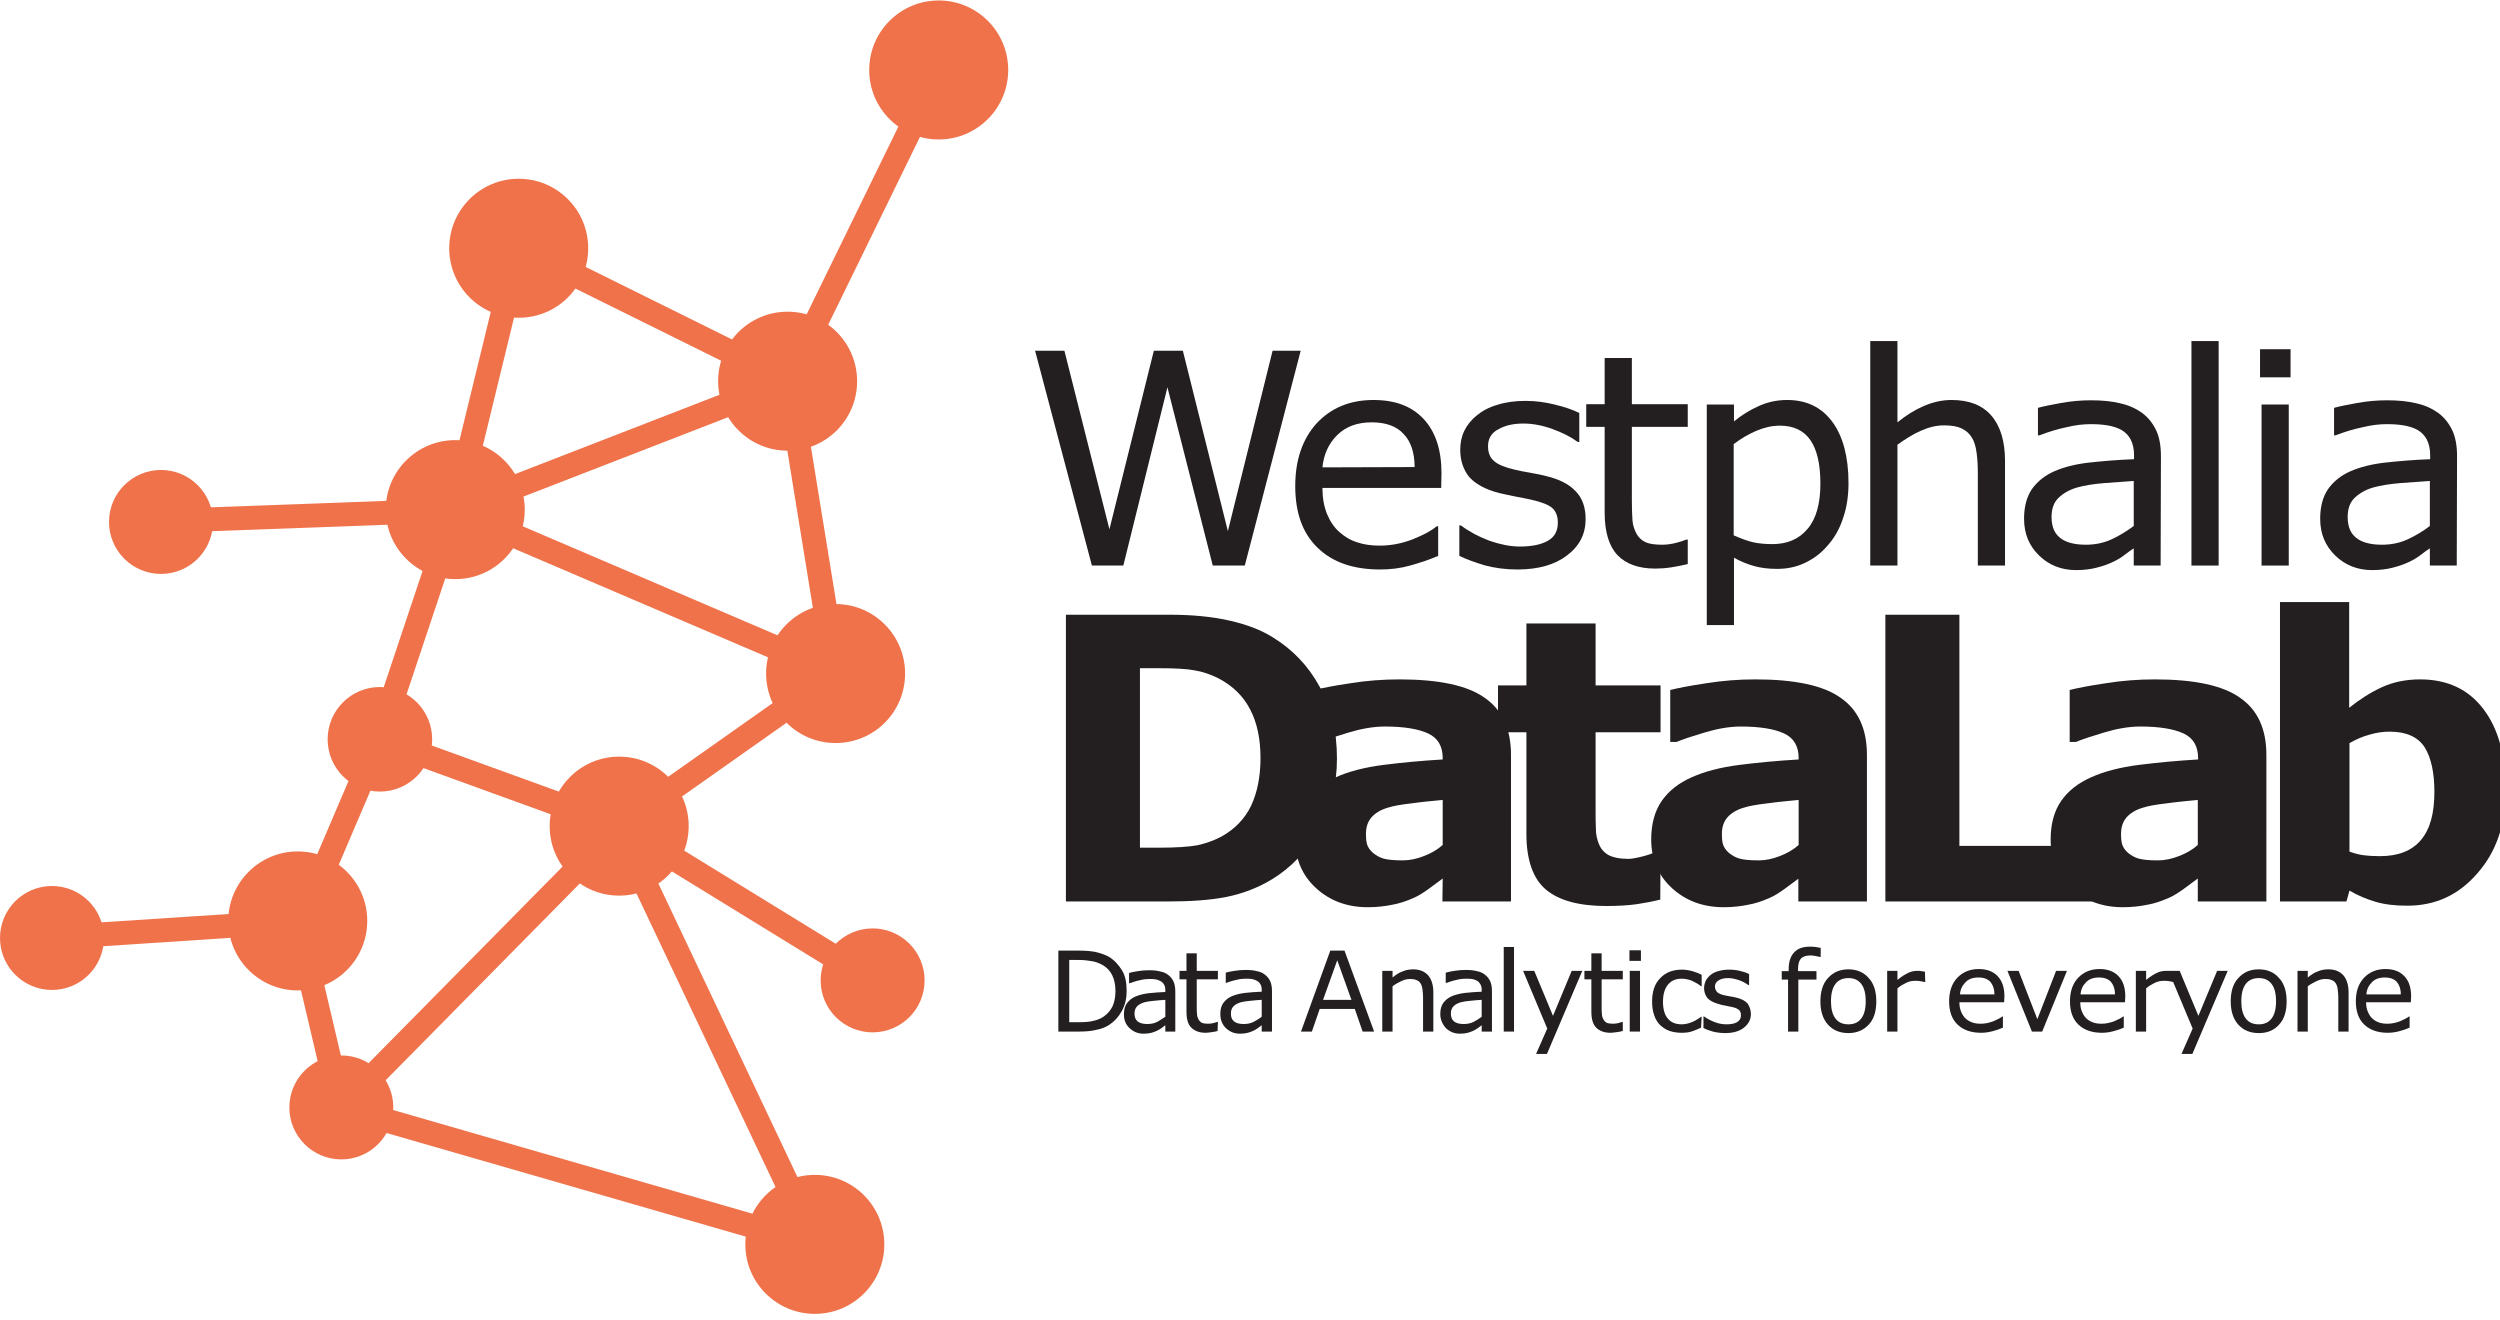 <?xml version="1.0" encoding="utf-8"?>
<!-- Generator: Adobe Illustrator 22.1.0, SVG Export Plug-In . SVG Version: 6.00 Build 0)  -->
<svg version="1.1"
	 id="svg1036" xmlns:cc="http://creativecommons.org/ns#" xmlns:dc="http://purl.org/dc/elements/1.1/" xmlns:rdf="http://www.w3.org/1999/02/22-rdf-syntax-ns#" xmlns:svg="http://www.w3.org/2000/svg"
	 xmlns="http://www.w3.org/2000/svg" xmlns:xlink="http://www.w3.org/1999/xlink" x="0px" y="0px" width="1102.9px"
	 height="582.4px" viewBox="0 0 1102.9 582.4" style="enable-background:new 0 0 1102.9 582.4;" xml:space="preserve">
<g id="g1044" transform="matrix(1.333,0,0,-1.333,0,582.392)">
	<g id="g1046" transform="translate(287.668,413.745)">
		<path id="path1048" style="fill:#EF724A;" d="M0,0c0,12.7,10.3,23,23,23c12.7,0,23-10.3,23-23c0-12.7-10.3-23-23-23
			C10.3-23,0-12.7,0,0"/>
	</g>
	<g id="g1050" transform="translate(237.664,310.745)">
		<path id="path1052" style="fill:#EF724A;" d="M0,0c0,12.7,10.3,23,23,23c12.7,0,23-10.3,23-23S35.8-23,23-23C10.3-23,0-12.7,0,0"
			/>
	</g>
	<g id="g1054" transform="translate(148.668,354.745)">
		<path id="path1056" style="fill:#EF724A;" d="M0,0c0,12.7,10.3,23,23,23c12.7,0,23-10.3,23-23S35.8-23,23-23C10.3-23,0-12.7,0,0"
			/>
	</g>
	<g id="g1058" transform="translate(127.668,268.245)">
		<path id="path1060" style="fill:#EF724A;" d="M0,0c0,12.7,10.3,23,23,23c12.7,0,23-10.3,23-23S35.8-23,23-23C10.3-23,0-12.7,0,0"
			/>
	</g>
	<g id="g1062" transform="translate(253.543,213.995)">
		<path id="path1064" style="fill:#EF724A;" d="M0,0c0,12.7,10.3,23,23,23c12.7,0,23-10.3,23-23S35.8-23,23-23C10.3-23,0-12.7,0,0"
			/>
	</g>
	<g id="g1066" transform="translate(181.918,163.495)">
		<path id="path1068" style="fill:#EF724A;" d="M0,0c0,12.7,10.3,23,23,23c12.7,0,23-10.3,23-23c0-12.7-10.3-23-23-23
			C10.3-23,0-12.7,0,0"/>
	</g>
	<g id="g1070" transform="translate(271.596,112.439)">
		<path id="path1072" style="fill:#EF724A;" d="M0,0c0,9.5,7.7,17.2,17.2,17.2c9.5,0,17.2-7.7,17.2-17.2c0-9.5-7.7-17.2-17.2-17.2
			C7.7-17.2,0-9.5,0,0"/>
	</g>
	<g id="g1074" transform="translate(95.763,70.398)">
		<path id="path1076" style="fill:#EF724A;" d="M0,0c0,9.5,7.7,17.2,17.2,17.2c9.5,0,17.2-7.7,17.2-17.2c0-9.5-7.7-17.2-17.2-17.2
			C7.7-17.2,0-9.5,0,0"/>
	</g>
	<g id="g1078">
		<g>
			<defs>
				<rect id="SVGID_1_" x="-137.8" y="-72.7" width="1102.8" height="582.3"/>
			</defs>
			<clipPath id="SVGID_2_">
				<use xlink:href="#SVGID_1_"  style="overflow:visible;"/>
			</clipPath>
			<g id="g1080" style="clip-path:url(#SVGID_2_);">
				<g id="g1086" transform="translate(-3.1e-5,126.475)">
					<path id="path1088" style="fill:#EF724A;" d="M0,0c0,9.5,7.7,17.2,17.2,17.2c9.5,0,17.2-7.7,17.2-17.2
						c0-9.5-7.7-17.2-17.2-17.2C7.7-17.2,0-9.5,0,0"/>
				</g>
			</g>
		</g>
	</g>
	<g id="g1090" transform="translate(108.429,192.231)">
		<path id="path1092" style="fill:#EF724A;" d="M0,0c0,9.5,7.7,17.3,17.3,17.3c9.5,0,17.3-7.7,17.3-17.3c0-9.5-7.7-17.3-17.3-17.3
			C7.7-17.3,0-9.5,0,0"/>
	</g>
	<g id="g1094" transform="translate(36.083,264.163)">
		<path id="path1096" style="fill:#EF724A;" d="M0,0c0,9.5,7.7,17.2,17.2,17.2c9.5,0,17.2-7.7,17.2-17.2s-7.7-17.2-17.2-17.2
			C7.7-17.2,0-9.5,0,0"/>
	</g>
	<g id="g1098" transform="translate(75.543,132.12)">
		<path id="path1100" style="fill:#EF724A;" d="M0,0c0,12.7,10.3,23,23,23s23-10.3,23-23c0-12.7-10.3-23-23-23S0-12.7,0,0"/>
	</g>
	<g id="g1102" transform="translate(246.668,25.075)">
		<path id="path1104" style="fill:#EF724A;" d="M0,0c0,12.7,10.3,23,23,23c12.7,0,23-10.3,23-23c0-12.7-10.3-23-23-23
			C10.3-23,0-12.7,0,0"/>
	</g>
	<g id="g1106" transform="translate(127.413,62.076)">
		<path id="path1108" style="fill:#EF724A;" d="M0,0l2.2,7.6l119.6-34.5l-2.2-7.6L0,0"/>
	</g>
	<g id="g1110" transform="translate(205.896,151.223)">
		<path id="path1112" style="fill:#EF724A;" d="M0,0l7.2,3.4l53.3-112.5l-7.2-3.4L0,0"/>
	</g>
	<g id="g1114" transform="translate(219.073,150.53)">
		<path id="path1116" style="fill:#EF724A;" d="M0,0l4.2,6.8l55-33.8L55-33.8L0,0"/>
	</g>
	<g id="g1118" transform="translate(136.943,183.856)">
		<path id="path1120" style="fill:#EF724A;" d="M0,0l2.7,7.5l49.6-18L49.6-18L0,0"/>
	</g>
	<g id="g1122" transform="translate(223.63,171.841)">
		<path id="path1124" style="fill:#EF724A;" d="M0,0l-4.6,6.5l43.1,30.4l4.6-6.5L0,0"/>
	</g>
	<g id="g1126" transform="translate(169.283,255.686)">
		<path id="path1128" style="fill:#EF724A;" d="M0,0l3.1,7.3l85.3-36.5l-3.1-7.3L0,0"/>
	</g>
	<g id="g1130" transform="translate(260.283,289.538)">
		<path id="path1132" style="fill:#EF724A;" d="M0,0l7.8,1.3l9.1-56L9.1-56L0,0"/>
	</g>
	<g id="g1134" transform="translate(239.09,306.63)">
		<path id="path1136" style="fill:#EF724A;" d="M0,0l2.9-7.4l-69.1-26.8l-2.9,7.4L0,0"/>
	</g>
	<g id="g1138" transform="translate(162.918,335.727)">
		<path id="path1140" style="fill:#EF724A;" d="M0,0l7.7-1.9L-3.8-49.1l-7.7,1.9L0,0"/>
	</g>
	<g id="g1142" transform="translate(140.749,250.644)">
		<path id="path1144" style="fill:#EF724A;" d="M0,0l7.5-2.5L-7.9-48.6l-7.5,2.5L0,0"/>
	</g>
	<g id="g1146" transform="translate(128.89,271.177)">
		<path id="path1148" style="fill:#EF724A;" d="M0,0l0.3-7.9l-59.9-2.2l-0.3,7.9L0,0"/>
	</g>
	<g id="g1150" transform="translate(243.961,323.724)">
		<path id="path1152" style="fill:#EF724A;" d="M0,0l-3.5-7.1l-53.7,26.6l3.5,7.1L0,0"/>
	</g>
	<g id="g1154" transform="translate(126.962,78.709)">
		<path id="path1156" style="fill:#EF724A;" d="M0,0l-5.7,5.6L61,73.2l5.7-5.6L0,0"/>
	</g>
	<g id="g1158" transform="translate(113.909,82.938)">
		<path id="path1160" style="fill:#EF724A;" d="M0,0l-7.7-1.8l-7.7,32.7l7.7,1.8L0,0"/>
	</g>
	<g id="g1162" transform="translate(111.318,148.832)">
		<path id="path1164" style="fill:#EF724A;" d="M0,0l-7.3,3.1L5.9,34l7.3-3.1L0,0"/>
	</g>
	<g id="g1166" transform="translate(33.779,123.73)">
		<path id="path1168" style="fill:#EF724A;" d="M0,0l-0.5,7.9l44.1,2.9l0.5-7.9L0,0"/>
	</g>
	<g id="g1170" transform="translate(297.912,396.211)">
		<path id="path1172" style="fill:#EF724A;" d="M0,0l7.1-3.5L-25-69.2l-7.1,3.5L0,0"/>
	</g>
	<g id="text1176" transform="matrix(1,0,0,-1,338.167,249.728)">
		<path id="path5418" style="fill:#231F20;" d="M92.3-71.1L73.8,0H63.2L48.2-59L33.6,0H23.2L4.4-71.1h9.7L29-12l14.7-59.1h9.6
			l14.9,59.7L83-71.1H92.3z"/>
		<path id="path5420" style="fill:#231F20;" d="M138.8-25.7H99.5c0,3.3,0.5,6.1,1.5,8.6c1,2.4,2.3,4.4,4.1,6
			c1.7,1.5,3.6,2.7,5.9,3.4c2.3,0.8,4.8,1.1,7.5,1.1c3.6,0,7.3-0.7,10.9-2.1c3.7-1.5,6.3-2.9,7.9-4.3h0.5v9.8
			c-3,1.3-6.1,2.3-9.3,3.2c-3.2,0.9-6.5,1.3-9.9,1.3c-8.9,0-15.8-2.4-20.7-7.2c-5-4.8-7.4-11.6-7.4-20.4c0-8.7,2.4-15.6,7.1-20.8
			c4.8-5.1,11-7.7,18.8-7.7c7.2,0,12.7,2.1,16.6,6.3c3.9,4.2,5.9,10.2,5.9,17.9L138.8-25.7z M130-32.6c0-4.7-1.2-8.4-3.6-10.9
			c-2.3-2.6-5.9-3.9-10.6-3.9c-4.8,0-8.6,1.4-11.5,4.3c-2.8,2.8-4.4,6.4-4.8,10.6L130-32.6z"/>
		<path id="path5422" style="fill:#231F20;" d="M186.6-15.4c0,4.9-2,8.9-6.1,12c-4,3.1-9.5,4.7-16.5,4.7c-3.9,0-7.6-0.5-10.9-1.4
			c-3.3-1-6-2-8.3-3.1v-10.1h0.5c2.8,2.1,6,3.8,9.5,5.1c3.5,1.2,6.8,1.9,10,1.9c3.9,0,7-0.6,9.3-1.9s3.3-3.3,3.3-6
			c0-2.1-0.6-3.7-1.8-4.8c-1.2-1.1-3.5-2-7-2.8c-1.3-0.3-2.9-0.6-5-1c-2-0.4-3.9-0.8-5.6-1.2c-4.7-1.2-8-3.1-10-5.4
			c-1.9-2.4-2.9-5.4-2.9-8.9c0-2.2,0.4-4.3,1.3-6.2c0.9-1.9,2.3-3.7,4.2-5.2c1.8-1.5,4-2.7,6.8-3.5c2.8-0.9,5.9-1.3,9.3-1.3
			c3.2,0,6.4,0.4,9.6,1.2c3.3,0.8,6,1.7,8.2,2.8v9.6H184c-2.3-1.7-5.1-3.1-8.4-4.3c-3.3-1.2-6.5-1.8-9.6-1.8c-3.3,0-6,0.6-8.3,1.9
			c-2.3,1.2-3.4,3.1-3.4,5.6c0,2.2,0.7,3.9,2.1,5c1.3,1.1,3.5,2,6.5,2.7c1.7,0.4,3.5,0.8,5.5,1.1c2.1,0.4,3.8,0.7,5.2,1.1
			c4.2,1,7.4,2.6,9.6,4.9C185.5-22.4,186.6-19.3,186.6-15.4z"/>
		<path id="path5424" style="fill:#231F20;" d="M220.4-0.5c-1.7,0.4-3.5,0.8-5.5,1.1c-2,0.3-3.7,0.4-5.3,0.4
			c-5.4,0-9.6-1.5-12.4-4.4s-4.3-7.6-4.3-14.1v-28.4h-6.1v-7.5h6.1v-15.3h9v15.3h18.5v7.5h-18.5v24.3c0,2.8,0.1,5,0.2,6.6
			c0.1,1.6,0.6,3,1.3,4.4c0.7,1.3,1.7,2.2,2.9,2.8c1.2,0.6,3.1,0.9,5.6,0.9c1.5,0,3-0.2,4.6-0.6c1.6-0.4,2.7-0.8,3.4-1.1h0.5
			L220.4-0.5z"/>
		<path id="path5426" style="fill:#231F20;" d="M273.6-27.3c0,4.3-0.6,8.3-1.9,11.9c-1.2,3.6-3,6.6-5.3,9.1
			c-2.1,2.4-4.6,4.2-7.4,5.5c-2.8,1.3-5.8,1.9-9,1.9c-2.8,0-5.3-0.3-7.5-0.9c-2.2-0.6-4.5-1.5-6.8-2.8v22.3h-9v-73h9v5.6
			c2.4-2,5.1-3.7,8-5c3-1.4,6.2-2.1,9.6-2.1c6.4,0,11.4,2.4,15,7.3C271.8-42.7,273.6-35.9,273.6-27.3z M264.3-27.1
			c0-6.4-1.1-11.2-3.3-14.4c-2.2-3.2-5.6-4.8-10.1-4.8c-2.6,0-5.2,0.6-7.8,1.7c-2.6,1.1-5.1,2.6-7.5,4.4V-10
			c2.5,1.1,4.7,1.9,6.5,2.3c1.8,0.4,3.9,0.6,6.3,0.6c5,0,8.9-1.7,11.7-5.1C262.9-15.5,264.3-20.5,264.3-27.1z"/>
		<path id="path5428" style="fill:#231F20;" d="M325.4,0h-9v-30.4c0-2.5-0.1-4.7-0.4-6.9c-0.3-2.2-0.8-3.9-1.6-5.1
			c-0.8-1.3-1.9-2.3-3.4-3c-1.5-0.7-3.4-1-5.8-1c-2.5,0-5,0.6-7.7,1.8c-2.7,1.2-5.2,2.8-7.7,4.6V0h-9v-74.3h9v26.9
			c2.8-2.3,5.7-4.1,8.7-5.4s6.1-2,9.2-2c5.8,0,10.2,1.7,13.2,5.2s4.5,8.5,4.5,15V0z"/>
		<path id="path5430" style="fill:#231F20;" d="M376.9,0H368v-5.7c-0.8,0.5-1.9,1.3-3.2,2.3c-1.3,1-2.6,1.7-3.9,2.3
			c-1.5,0.7-3.2,1.3-5.2,1.8c-1.9,0.5-4.2,0.8-6.8,0.8c-4.8,0-8.9-1.6-12.2-4.8s-5-7.2-5-12.2c0-4,0.9-7.3,2.6-9.8
			c1.8-2.5,4.2-4.5,7.4-5.9c3.2-1.4,7.1-2.4,11.7-2.9c4.6-0.5,9.4-0.9,14.7-1.1v-1.4c0-2-0.4-3.7-1.1-5.1c-0.7-1.3-1.7-2.4-3.1-3.2
			c-1.3-0.7-2.8-1.2-4.6-1.5s-3.6-0.4-5.6-0.4c-2.4,0-5,0.3-7.9,1c-2.9,0.6-5.9,1.5-9,2.7h-0.5v-9.1c1.8-0.5,4.3-1,7.6-1.6
			c3.3-0.6,6.6-0.9,9.8-0.9c3.8,0,7,0.3,9.8,1c2.8,0.6,5.2,1.7,7.3,3.2c2,1.5,3.5,3.4,4.6,5.7c1.1,2.3,1.6,5.2,1.6,8.6L376.9,0z
			 M368-13.1V-28c-2.7,0.2-6,0.4-9.7,0.7c-3.7,0.3-6.6,0.8-8.8,1.4c-2.6,0.7-4.7,1.9-6.3,3.4c-1.6,1.5-2.4,3.6-2.4,6.4
			c0,3.1,0.9,5.4,2.8,6.9c1.8,1.5,4.7,2.3,8.5,2.3c3.2,0,6-0.6,8.6-1.8C363.3-9.9,365.7-11.4,368-13.1L368-13.1z"/>
		<path id="path5432" style="fill:#231F20;" d="M396.1,0h-9v-74.3h9V0z"/>
		<path id="path5434" style="fill:#231F20;" d="M419.9-62.3h-10.1v-9.3h10.1V-62.3z M419.3,0h-9v-53.3h9V0z"/>
		<path id="path5436" style="fill:#231F20;" d="M474.9,0H466v-5.7c-0.8,0.5-1.9,1.3-3.2,2.3c-1.3,1-2.6,1.7-3.9,2.3
			c-1.5,0.7-3.2,1.3-5.2,1.8c-1.9,0.5-4.2,0.8-6.8,0.8c-4.8,0-8.9-1.6-12.2-4.8s-5-7.2-5-12.2c0-4,0.9-7.3,2.6-9.8
			c1.8-2.5,4.2-4.5,7.4-5.9c3.2-1.4,7.1-2.4,11.7-2.9c4.6-0.5,9.4-0.9,14.7-1.1v-1.4c0-2-0.4-3.7-1.1-5.1c-0.7-1.3-1.7-2.4-3.1-3.2
			c-1.3-0.7-2.8-1.2-4.6-1.5s-3.6-0.4-5.6-0.4c-2.4,0-5,0.3-7.9,1c-2.9,0.6-5.9,1.5-9,2.7h-0.5v-9.1c1.8-0.5,4.3-1,7.6-1.6
			c3.3-0.6,6.6-0.9,9.8-0.9c3.8,0,7,0.3,9.8,1c2.8,0.6,5.2,1.7,7.3,3.2c2,1.5,3.5,3.4,4.6,5.7c1.1,2.3,1.6,5.2,1.6,8.6L474.9,0z
			 M466-13.1V-28c-2.7,0.2-6,0.4-9.7,0.7c-3.7,0.3-6.6,0.8-8.8,1.4c-2.6,0.7-4.7,1.9-6.3,3.4c-1.6,1.5-2.4,3.6-2.4,6.4
			c0,3.1,0.9,5.4,2.8,6.9c1.8,1.5,4.7,2.3,8.5,2.3c3.2,0,6-0.6,8.6-1.8C461.3-9.9,463.8-11.4,466-13.1z"/>
	</g>
	<g id="text1180" transform="matrix(1,0,0,-1,340.667,138.558)">
		<path id="path5439" style="fill:#231F20;" d="M101.8-47.3c0,8.8-2,16.8-6.1,23.8c-4,7-9.1,12.3-15.3,16.1
			c-4.6,2.8-9.7,4.8-15.2,5.9S53.1,0,45.6,0H12.1v-94.9h34.4c7.7,0,14.4,0.7,20,2c5.6,1.3,10.3,3.1,14.1,5.5
			c6.5,4,11.7,9.4,15.4,16.2C99.9-64.5,101.8-56.5,101.8-47.3z M76.5-47.5c0-6.2-1.1-11.6-3.4-16C70.8-68,67.2-71.5,62.3-74
			c-2.5-1.2-5.1-2.1-7.7-2.5c-2.6-0.5-6.5-0.7-11.8-0.7h-6.2v59.4h6.2c5.8,0,10.1-0.3,12.8-0.8c2.7-0.6,5.4-1.5,8-2.9
			c4.5-2.5,7.7-5.9,9.8-10.2C75.4-36,76.5-41.2,76.5-47.5z"/>
		<path id="path5441" style="fill:#231F20;" d="M136.8-18.7v-14.9c-3.1,0.3-6.5,0.6-10.1,1.1c-3.6,0.4-6.4,0.9-8.2,1.5
			c-2.3,0.7-4.1,1.8-5.3,3.2c-1.2,1.4-1.8,3.2-1.8,5.4c0,1.5,0.1,2.7,0.4,3.6c0.3,0.9,0.9,1.8,1.9,2.7c1,0.8,2.1,1.5,3.5,1.9
			c1.4,0.4,3.5,0.6,6.4,0.6c2.3,0,4.6-0.5,6.9-1.4C132.9-15.9,135-17.1,136.8-18.7z M136.8-7.6c-1.2,0.9-2.8,2.1-4.6,3.4
			s-3.5,2.4-5.2,3.1c-2.3,1-4.6,1.8-7,2.2c-2.4,0.5-5.1,0.8-8,0.8c-6.8,0-12.5-2.1-17.1-6.3s-6.9-9.6-6.9-16.1
			c0-5.2,1.2-9.5,3.5-12.8c2.3-3.3,5.6-5.9,9.9-7.8c4.2-1.9,9.5-3.3,15.8-4.1s12.8-1.4,19.6-1.8v-0.4c0-4-1.6-6.7-4.8-8.2
			c-3.2-1.5-8-2.3-14.3-2.3c-3.8,0-7.8,0.7-12.1,2c-4.3,1.3-7.4,2.3-9.2,3.1h-2.1V-70c2.4-0.6,6.4-1.4,11.8-2.2
			c5.5-0.9,11-1.3,16.4-1.3c13,0,22.5,2,28.2,6.1c5.8,4,8.7,10.3,8.7,18.9V0h-22.7L136.8-7.6z"/>
		<path id="path5443" style="fill:#231F20;" d="M208.8-0.6c-2.5,0.6-5.1,1.1-7.8,1.5c-2.8,0.4-6.1,0.6-10.1,0.6
			c-8.9,0-15.6-1.8-19.9-5.4c-4.3-3.6-6.5-9.8-6.5-18.5V-56h-9.4v-15.5h9.4V-92h22.9v20.5h21.5V-56h-21.5v25.4c0,2.5,0,4.7,0.1,6.6
			c0,1.9,0.4,3.5,1,5c0.6,1.5,1.6,2.7,3.1,3.6c1.5,0.8,3.7,1.3,6.6,1.3c1.2,0,2.7-0.3,4.7-0.8c2-0.5,3.3-1,4.1-1.4h1.9L208.8-0.6z"
			/>
		<path id="path5445" style="fill:#231F20;" d="M254.6-18.7v-14.9c-3.1,0.3-6.5,0.6-10.1,1.1c-3.6,0.4-6.4,0.9-8.2,1.5
			c-2.3,0.7-4.1,1.8-5.3,3.2c-1.2,1.4-1.8,3.2-1.8,5.4c0,1.5,0.1,2.7,0.4,3.6c0.3,0.9,0.9,1.8,1.9,2.7c1,0.8,2.1,1.5,3.5,1.9
			c1.4,0.4,3.5,0.6,6.4,0.6c2.3,0,4.6-0.5,6.9-1.4C250.7-15.9,252.8-17.1,254.6-18.7z M254.6-7.6c-1.2,0.9-2.8,2.1-4.6,3.4
			c-1.8,1.3-3.5,2.4-5.2,3.1c-2.3,1-4.6,1.8-7,2.2c-2.4,0.5-5.1,0.8-8,0.8c-6.8,0-12.5-2.1-17.1-6.3c-4.6-4.2-6.9-9.6-6.9-16.1
			c0-5.2,1.2-9.5,3.5-12.8c2.3-3.3,5.6-5.9,9.9-7.8c4.2-1.9,9.5-3.3,15.8-4.1c6.3-0.8,12.8-1.4,19.6-1.8v-0.4c0-4-1.6-6.7-4.8-8.2
			c-3.2-1.5-8-2.3-14.3-2.3c-3.8,0-7.8,0.7-12.1,2c-4.3,1.3-7.4,2.3-9.2,3.1h-2.1V-70c2.4-0.6,6.4-1.4,11.8-2.2
			c5.5-0.9,11-1.3,16.4-1.3c13,0,22.5,2,28.2,6.1c5.8,4,8.7,10.3,8.7,18.9V0h-22.7V-7.6z"/>
		<path id="path5447" style="fill:#231F20;" d="M351.7,0h-68.4v-94.9h24.5v76.5h44V0z"/>
		<path id="path5449" style="fill:#231F20;" d="M386.7-18.7v-14.9c-3.1,0.3-6.5,0.6-10.1,1.1c-3.6,0.4-6.4,0.9-8.2,1.5
			c-2.3,0.7-4.1,1.8-5.3,3.2c-1.2,1.4-1.8,3.2-1.8,5.4c0,1.5,0.1,2.7,0.4,3.6c0.3,0.9,0.9,1.8,1.9,2.7c1,0.8,2.1,1.5,3.5,1.9
			c1.4,0.4,3.5,0.6,6.4,0.6c2.3,0,4.6-0.5,6.9-1.4C382.8-15.9,384.9-17.1,386.7-18.7z M386.7-7.6c-1.2,0.9-2.8,2.1-4.6,3.4
			s-3.5,2.4-5.2,3.1c-2.3,1-4.6,1.8-7,2.2c-2.4,0.5-5.1,0.8-8,0.8c-6.8,0-12.5-2.1-17.1-6.3S338-14,338-20.5c0-5.2,1.2-9.5,3.5-12.8
			c2.3-3.3,5.6-5.9,9.9-7.8c4.2-1.9,9.5-3.3,15.8-4.1s12.8-1.4,19.6-1.8v-0.4c0-4-1.6-6.7-4.8-8.2c-3.2-1.5-8-2.3-14.3-2.3
			c-3.8,0-7.8,0.7-12.1,2c-4.3,1.3-7.4,2.3-9.2,3.1h-2.1V-70c2.4-0.6,6.4-1.4,11.8-2.2c5.5-0.9,11-1.3,16.4-1.3
			c13,0,22.5,2,28.2,6.1c5.8,4,8.7,10.3,8.7,18.9V0h-22.7V-7.6z"/>
		<path id="path5451" style="fill:#231F20;" d="M488.6-36.8c0,11.3-3.1,20.4-9.4,27.5C473-2.1,465.3,1.4,456,1.4
			c-4,0-7.5-0.4-10.5-1.3s-5.9-2.1-8.6-3.7l-1,3.6h-22v-99.1h22.9v35c3.5-2.8,7.1-5.1,10.8-6.8c3.7-1.7,7.9-2.6,12.7-2.6
			c9,0,16,3.3,20.9,9.8C486.2-57.2,488.6-48.2,488.6-36.8z M465-36.3c0-6.4-1.1-11.3-3.2-14.7c-2.2-3.4-6-5.2-11.6-5.2
			c-2.2,0-4.4,0.3-6.7,1c-2.3,0.6-4.5,1.6-6.6,2.8v35.9c1.7,0.6,3.2,1,4.7,1.2s3.3,0.3,5.4,0.3c6.1,0,10.6-1.8,13.6-5.4
			S465-29.2,465-36.3z"/>
	</g>
	<g id="text1184" transform="matrix(1,0,0,-1,346.667,95.5)">
		<path id="path5454" style="fill:#231F20;" d="M26.2-13.4c0,2.4-0.5,4.6-1.6,6.6c-1.1,2-2.5,3.5-4.2,4.6c-1.2,0.8-2.6,1.3-4.1,1.6
			C14.8-0.2,12.8,0,10.4,0H3.6v-26.8h6.7c2.6,0,4.7,0.2,6.2,0.6c1.5,0.4,2.9,0.9,3.9,1.5c1.8,1.1,3.2,2.7,4.3,4.5S26.2-16,26.2-13.4
			z M22.5-13.4c0-2.1-0.4-3.9-1.1-5.3c-0.7-1.4-1.8-2.6-3.3-3.4c-1.1-0.6-2.2-1-3.4-1.2c-1.2-0.2-2.6-0.4-4.3-0.4H7.2v20.6h3.3
			c1.7,0,3.2-0.1,4.5-0.4c1.3-0.3,2.5-0.7,3.5-1.4c1.3-0.9,2.3-2,3-3.4C22.1-9.6,22.5-11.3,22.5-13.4z"/>
		<path id="path5456" style="fill:#231F20;" d="M42.3,0H39v-2.1c-0.3,0.2-0.7,0.5-1.2,0.9c-0.5,0.4-1,0.6-1.5,0.9
			c-0.6,0.3-1.2,0.5-1.9,0.7c-0.7,0.2-1.6,0.3-2.6,0.3c-1.8,0-3.3-0.6-4.6-1.8c-1.3-1.2-1.9-2.7-1.9-4.6c0-1.5,0.3-2.7,1-3.7
			c0.7-0.9,1.6-1.7,2.8-2.2c1.2-0.5,2.7-0.9,4.4-1.1c1.7-0.2,3.6-0.3,5.5-0.4v-0.5c0-0.8-0.1-1.4-0.4-1.9c-0.3-0.5-0.6-0.9-1.2-1.2
			c-0.5-0.3-1.1-0.5-1.7-0.6c-0.7-0.1-1.4-0.1-2.1-0.1c-0.9,0-1.9,0.1-3,0.4c-1.1,0.2-2.2,0.6-3.4,1h-0.2v-3.4
			c0.7-0.2,1.6-0.4,2.9-0.6c1.2-0.2,2.5-0.3,3.7-0.3c1.4,0,2.6,0.1,3.7,0.4c1.1,0.2,2,0.6,2.7,1.2c0.8,0.6,1.3,1.3,1.7,2.1
			c0.4,0.9,0.6,2,0.6,3.3V0z M39-4.9v-5.6c-1,0.1-2.2,0.1-3.6,0.3c-1.4,0.1-2.5,0.3-3.3,0.5c-1,0.3-1.8,0.7-2.4,1.3
			c-0.6,0.6-0.9,1.4-0.9,2.4c0,1.2,0.3,2,1,2.6c0.7,0.6,1.8,0.9,3.2,0.9c1.2,0,2.3-0.2,3.3-0.7C37.2-3.7,38.1-4.3,39-4.9z"/>
		<path id="path5458" style="fill:#231F20;" d="M56.3-0.2C55.7,0,55,0.1,54.3,0.2c-0.7,0.1-1.4,0.2-2,0.2c-2,0-3.6-0.6-4.7-1.7
			C46.5-2.4,46-4.1,46-6.6v-10.7h-2.3v-2.8H46v-5.8h3.4v5.8h7v2.8h-7v9.1c0,1.1,0,1.9,0.1,2.5c0,0.6,0.2,1.1,0.5,1.7
			c0.3,0.5,0.6,0.8,1.1,1.1c0.5,0.2,1.2,0.3,2.1,0.3c0.6,0,1.1-0.1,1.7-0.2c0.6-0.2,1-0.3,1.3-0.4h0.2L56.3-0.2z"/>
		<path id="path5460" style="fill:#231F20;" d="M74.3,0h-3.4v-2.1c-0.3,0.2-0.7,0.5-1.2,0.9c-0.5,0.4-1,0.6-1.5,0.9
			c-0.6,0.3-1.2,0.5-1.9,0.7c-0.7,0.2-1.6,0.3-2.6,0.3c-1.8,0-3.3-0.6-4.6-1.8S57.2-4,57.2-5.8c0-1.5,0.3-2.7,1-3.7
			c0.7-0.9,1.6-1.7,2.8-2.2c1.2-0.5,2.7-0.9,4.4-1.1c1.7-0.2,3.6-0.3,5.5-0.4v-0.5c0-0.8-0.1-1.4-0.4-1.9c-0.3-0.5-0.6-0.9-1.2-1.2
			c-0.5-0.3-1.1-0.5-1.7-0.6c-0.7-0.1-1.4-0.1-2.1-0.1c-0.9,0-1.9,0.1-3,0.4c-1.1,0.2-2.2,0.6-3.4,1H59v-3.4
			c0.7-0.2,1.6-0.4,2.9-0.6c1.2-0.2,2.5-0.3,3.7-0.3c1.4,0,2.6,0.1,3.7,0.4c1.1,0.2,2,0.6,2.7,1.2c0.8,0.6,1.3,1.3,1.7,2.1
			c0.4,0.9,0.6,2,0.6,3.3V0z M70.9-4.9v-5.6c-1,0.1-2.2,0.1-3.6,0.3c-1.4,0.1-2.5,0.3-3.3,0.5c-1,0.3-1.8,0.7-2.4,1.3
			c-0.6,0.6-0.9,1.4-0.9,2.4c0,1.2,0.3,2,1,2.6c0.7,0.6,1.8,0.9,3.2,0.9c1.2,0,2.3-0.2,3.3-0.7C69.2-3.7,70.1-4.3,70.9-4.9L70.9-4.9
			z"/>
		<path id="path5462" style="fill:#231F20;" d="M108.1,0h-3.8l-2.6-7.5H90.1L87.5,0h-3.6l9.7-26.8h4.7L108.1,0z M100.6-10.5
			l-4.7-13.1l-4.7,13.1L100.6-10.5z"/>
		<path id="path5464" style="fill:#231F20;" d="M127.7,0h-3.4v-11.4c0-0.9-0.1-1.8-0.2-2.6c-0.1-0.8-0.3-1.4-0.6-1.9
			c-0.3-0.5-0.7-0.9-1.3-1.1c-0.6-0.3-1.3-0.4-2.2-0.4c-0.9,0-1.9,0.2-2.9,0.7c-1,0.5-2,1-2.9,1.7V0h-3.4v-20.1h3.4v2.2
			c1.1-0.9,2.1-1.6,3.3-2c1.1-0.5,2.3-0.7,3.5-0.7c2.2,0,3.8,0.7,5,2c1.1,1.3,1.7,3.2,1.7,5.6L127.7,0z"/>
		<path id="path5466" style="fill:#231F20;" d="M147.1,0h-3.4v-2.1c-0.3,0.2-0.7,0.5-1.2,0.9c-0.5,0.4-1,0.6-1.5,0.9
			c-0.6,0.3-1.2,0.5-1.9,0.7c-0.7,0.2-1.6,0.3-2.6,0.3c-1.8,0-3.3-0.6-4.6-1.8C130.7-2.4,130-4,130-5.8c0-1.5,0.3-2.7,1-3.7
			c0.7-0.9,1.6-1.7,2.8-2.2c1.2-0.5,2.7-0.9,4.4-1.1c1.7-0.2,3.6-0.3,5.5-0.4v-0.5c0-0.8-0.1-1.4-0.4-1.9c-0.3-0.5-0.6-0.9-1.1-1.2
			c-0.5-0.3-1.1-0.5-1.7-0.6c-0.7-0.1-1.4-0.1-2.1-0.1c-0.9,0-1.9,0.1-3,0.4c-1.1,0.2-2.2,0.6-3.4,1h-0.2v-3.4
			c0.7-0.2,1.6-0.4,2.9-0.6c1.2-0.2,2.5-0.3,3.7-0.3c1.4,0,2.6,0.1,3.7,0.4c1.1,0.2,2,0.6,2.7,1.2c0.8,0.6,1.3,1.3,1.7,2.1
			c0.4,0.9,0.6,2,0.6,3.3V0z M143.7-4.9v-5.6c-1,0.1-2.2,0.1-3.6,0.3c-1.4,0.1-2.5,0.3-3.3,0.5c-1,0.3-1.8,0.7-2.4,1.3
			c-0.6,0.6-0.9,1.4-0.9,2.4c0,1.2,0.3,2,1,2.6c0.7,0.6,1.8,0.9,3.2,0.9c1.2,0,2.3-0.2,3.3-0.7C142-3.7,142.9-4.3,143.7-4.9z"/>
		<path id="path5468" style="fill:#231F20;" d="M154.3,0H151v-28h3.4V0z"/>
		<path id="path5470" style="fill:#231F20;" d="M177-20.1L165.3,7.4h-3.6l3.7-8.4l-8-19.1h3.7l6.2,14.9l6.2-14.9H177z"/>
		<path id="path5472" style="fill:#231F20;" d="M190.4-0.2c-0.6,0.2-1.3,0.3-2.1,0.4c-0.7,0.1-1.4,0.2-2,0.2c-2,0-3.6-0.6-4.7-1.7
			c-1.1-1.1-1.6-2.9-1.6-5.3v-10.7h-2.3v-2.8h2.3v-5.8h3.4v5.8h7v2.8h-7v9.1c0,1.1,0,1.9,0.1,2.5c0,0.6,0.2,1.1,0.5,1.7
			c0.3,0.5,0.6,0.8,1.1,1.1c0.5,0.2,1.2,0.3,2.1,0.3c0.6,0,1.1-0.1,1.7-0.2c0.6-0.2,1-0.3,1.3-0.4h0.2L190.4-0.2z"/>
		<path id="path5474" style="fill:#231F20;" d="M196.4-23.4h-3.8v-3.5h3.8V-23.4z M196.1,0h-3.4v-20.1h3.4V0z"/>
		<path id="path5476" style="fill:#231F20;" d="M216.3-1.3c-1.1,0.5-2.2,1-3.2,1.3c-1,0.3-2.1,0.4-3.2,0.4c-1.4,0-2.8-0.2-4-0.6
			c-1.2-0.4-2.2-1.1-3.1-1.9c-0.9-0.9-1.6-2-2-3.3c-0.5-1.3-0.7-2.9-0.7-4.6c0-3.3,0.9-5.9,2.7-7.7c1.8-1.9,4.2-2.8,7.2-2.8
			c1.2,0,2.3,0.2,3.4,0.5c1.1,0.3,2.1,0.7,3.1,1.2v3.8h-0.2c-1-0.8-2.1-1.4-3.2-1.9c-1.1-0.4-2.2-0.6-3.2-0.6
			c-1.9,0-3.4,0.6-4.5,1.9c-1.1,1.3-1.7,3.2-1.7,5.7c0,2.4,0.5,4.3,1.6,5.6c1.1,1.3,2.6,1.9,4.6,1.9c0.7,0,1.4-0.1,2.1-0.3
			c0.7-0.2,1.3-0.4,1.9-0.7c0.5-0.3,1-0.5,1.4-0.8c0.4-0.3,0.8-0.5,1-0.7h0.2L216.3-1.3z"/>
		<path id="path5478" style="fill:#231F20;" d="M232.8-5.8c0,1.8-0.8,3.3-2.3,4.5c-1.5,1.2-3.6,1.8-6.2,1.8c-1.5,0-2.9-0.2-4.1-0.5
			c-1.2-0.4-2.3-0.7-3.1-1.2V-5h0.2c1.1,0.8,2.3,1.4,3.6,1.9c1.3,0.5,2.6,0.7,3.8,0.7c1.5,0,2.6-0.2,3.5-0.7
			c0.8-0.5,1.3-1.2,1.3-2.3c0-0.8-0.2-1.4-0.7-1.8c-0.5-0.4-1.3-0.8-2.6-1c-0.5-0.1-1.1-0.2-1.9-0.4c-0.8-0.1-1.5-0.3-2.1-0.5
			c-1.8-0.5-3-1.1-3.8-2c-0.7-0.9-1.1-2-1.1-3.3c0-0.8,0.2-1.6,0.5-2.3c0.3-0.7,0.9-1.4,1.6-2c0.7-0.6,1.5-1,2.6-1.3
			c1-0.3,2.2-0.5,3.5-0.5c1.2,0,2.4,0.1,3.6,0.4c1.2,0.3,2.3,0.6,3.1,1.1v3.6h-0.2c-0.9-0.6-1.9-1.2-3.1-1.6
			c-1.2-0.4-2.4-0.7-3.6-0.7c-1.2,0-2.3,0.2-3.1,0.7c-0.9,0.5-1.3,1.2-1.3,2.1c0,0.8,0.3,1.4,0.8,1.9c0.5,0.4,1.3,0.8,2.4,1
			c0.6,0.1,1.3,0.3,2.1,0.4c0.8,0.1,1.4,0.3,1.9,0.4c1.6,0.4,2.8,1,3.6,1.9C232.3-8.4,232.8-7.2,232.8-5.8L232.8-5.8z"/>
		<path id="path5480" style="fill:#231F20;" d="M255.9-24.7h-0.2c-0.4-0.1-0.9-0.2-1.5-0.3c-0.6-0.1-1.1-0.2-1.6-0.2
			c-1.4,0-2.5,0.3-3.2,1c-0.6,0.6-1,1.8-1,3.5v0.7h6.1v2.8h-6V0h-3.4v-17.2H243v-2.8h2.3v-0.7c0-2.4,0.6-4.2,1.8-5.5
			c1.2-1.3,2.9-1.9,5.1-1.9c0.8,0,1.4,0,2,0.1c0.6,0.1,1.2,0.2,1.7,0.3L255.9-24.7z"/>
		<path id="path5482" style="fill:#231F20;" d="M274.3-10c0,3.3-0.8,5.9-2.5,7.7s-3.9,2.8-6.7,2.8c-2.8,0-5.1-0.9-6.8-2.8
			c-1.7-1.9-2.5-4.5-2.5-7.7s0.8-5.9,2.5-7.7c1.7-1.9,3.9-2.9,6.8-2.9c2.8,0,5.1,1,6.7,2.9C273.5-15.9,274.3-13.3,274.3-10z
			 M270.8-10c0-2.6-0.5-4.5-1.5-5.8c-1-1.3-2.4-1.9-4.2-1.9c-1.8,0-3.3,0.6-4.3,1.9c-1,1.3-1.5,3.2-1.5,5.8c0,2.5,0.5,4.4,1.5,5.7
			c1,1.3,2.4,1.9,4.3,1.9c1.8,0,3.2-0.6,4.2-1.9C270.3-5.6,270.8-7.5,270.8-10z"/>
		<path id="path5484" style="fill:#231F20;" d="M290.5-16.4h-0.2c-0.5-0.1-1-0.2-1.5-0.3c-0.5-0.1-1-0.1-1.7-0.1c-1,0-2,0.2-3,0.7
			c-1,0.5-1.9,1-2.8,1.8V0h-3.4v-20.1h3.4v3c1.3-1.1,2.5-1.8,3.5-2.3c1-0.5,2.1-0.7,3.1-0.7c0.6,0,1,0,1.3,0.1
			c0.3,0,0.7,0.1,1.2,0.2L290.5-16.4z"/>
		<path id="path5486" style="fill:#231F20;" d="M316.6-9.7h-14.8c0,1.2,0.2,2.3,0.6,3.2c0.4,0.9,0.9,1.7,1.5,2.2
			c0.6,0.6,1.4,1,2.2,1.3c0.9,0.3,1.8,0.4,2.8,0.4c1.4,0,2.7-0.3,4.1-0.8c1.4-0.6,2.4-1.1,3-1.6h0.2v3.7c-1.1,0.5-2.3,0.9-3.5,1.2
			c-1.2,0.3-2.4,0.5-3.7,0.5c-3.3,0-5.9-0.9-7.8-2.7c-1.9-1.8-2.8-4.4-2.8-7.7c0-3.3,0.9-5.9,2.7-7.8c1.8-1.9,4.2-2.9,7.1-2.9
			c2.7,0,4.8,0.8,6.3,2.4c1.5,1.6,2.2,3.8,2.2,6.7L316.6-9.7z M313.4-12.3c0-1.8-0.5-3.1-1.3-4.1c-0.9-1-2.2-1.5-4-1.5
			c-1.8,0-3.3,0.5-4.3,1.6c-1.1,1.1-1.7,2.4-1.8,4L313.4-12.3z"/>
		<path id="path5488" style="fill:#231F20;" d="M337.4-20.1L329.2,0h-3.4l-8.1-20.1h3.7l6.2,16l6.2-16H337.4z"/>
		<path id="path5490" style="fill:#231F20;" d="M356.6-9.7h-14.8c0,1.2,0.2,2.3,0.6,3.2c0.4,0.9,0.9,1.7,1.5,2.2
			c0.6,0.6,1.4,1,2.2,1.3c0.9,0.3,1.8,0.4,2.8,0.4c1.4,0,2.7-0.3,4.1-0.8c1.4-0.6,2.4-1.1,3-1.6h0.2v3.7c-1.1,0.5-2.3,0.9-3.5,1.2
			s-2.4,0.5-3.7,0.5c-3.3,0-5.9-0.9-7.8-2.7c-1.9-1.8-2.8-4.4-2.8-7.7c0-3.3,0.9-5.9,2.7-7.8c1.8-1.9,4.2-2.9,7.1-2.9
			c2.7,0,4.8,0.8,6.3,2.4c1.5,1.6,2.2,3.8,2.2,6.7L356.6-9.7z M353.3-12.3c0-1.8-0.5-3.1-1.3-4.1c-0.9-1-2.2-1.5-4-1.5
			c-1.8,0-3.3,0.5-4.3,1.6c-1.1,1.1-1.7,2.4-1.8,4L353.3-12.3z"/>
		<path id="path5492" style="fill:#231F20;" d="M372.8-16.4h-0.2c-0.5-0.1-1-0.2-1.5-0.3c-0.5-0.1-1-0.1-1.7-0.1c-1,0-2,0.2-3,0.7
			c-1,0.5-1.9,1-2.8,1.8V0h-3.4v-20.1h3.4v3c1.3-1.1,2.5-1.8,3.5-2.3c1-0.5,2.1-0.7,3.1-0.7c0.6,0,1,0,1.3,0.1
			c0.3,0,0.7,0.1,1.2,0.2V-16.4z"/>
		<path id="path5494" style="fill:#231F20;" d="M390.6-20.1L378.9,7.4h-3.6L379-1l-8-19.1h3.7l6.2,14.9l6.2-14.9H390.6z"/>
		<path id="path5496" style="fill:#231F20;" d="M410.1-10c0,3.3-0.8,5.9-2.5,7.7c-1.7,1.9-3.9,2.8-6.7,2.8c-2.8,0-5.1-0.9-6.8-2.8
			c-1.7-1.9-2.5-4.5-2.5-7.7c0-3.3,0.8-5.9,2.5-7.7c1.7-1.9,3.9-2.9,6.8-2.9c2.8,0,5.1,1,6.7,2.9C409.3-15.9,410.1-13.3,410.1-10z
			 M406.6-10c0-2.6-0.5-4.5-1.5-5.8c-1-1.3-2.4-1.9-4.2-1.9c-1.8,0-3.3,0.6-4.3,1.9c-1,1.3-1.5,3.2-1.5,5.8c0,2.5,0.5,4.4,1.5,5.7
			c1,1.3,2.4,1.9,4.3,1.9c1.8,0,3.2-0.6,4.2-1.9C406.1-5.6,406.6-7.5,406.6-10L406.6-10z"/>
		<path id="path5498" style="fill:#231F20;" d="M430.6,0h-3.4v-11.4c0-0.9-0.1-1.8-0.2-2.6c-0.1-0.8-0.3-1.4-0.6-1.9
			c-0.3-0.5-0.7-0.9-1.3-1.1c-0.6-0.3-1.3-0.4-2.2-0.4c-0.9,0-1.9,0.2-2.9,0.7c-1,0.5-2,1-2.9,1.7V0h-3.4v-20.1h3.4v2.2
			c1.1-0.9,2.1-1.6,3.3-2c1.1-0.5,2.3-0.7,3.5-0.7c2.2,0,3.8,0.7,5,2c1.1,1.3,1.7,3.2,1.7,5.6V0z"/>
		<path id="path5500" style="fill:#231F20;" d="M451.2-9.7h-14.8c0,1.2,0.2,2.3,0.6,3.2c0.4,0.9,0.9,1.7,1.5,2.2
			c0.6,0.6,1.4,1,2.2,1.3c0.9,0.3,1.8,0.4,2.8,0.4c1.4,0,2.7-0.3,4.1-0.8c1.4-0.6,2.4-1.1,3-1.6h0.2v3.7c-1.1,0.5-2.3,0.9-3.5,1.2
			c-1.2,0.3-2.4,0.5-3.7,0.5c-3.3,0-5.9-0.9-7.8-2.7c-1.9-1.8-2.8-4.4-2.8-7.7c0-3.3,0.9-5.9,2.7-7.8c1.8-1.9,4.2-2.9,7.1-2.9
			c2.7,0,4.8,0.8,6.3,2.4c1.5,1.6,2.2,3.8,2.2,6.7L451.2-9.7z M447.9-12.3c0-1.8-0.5-3.1-1.3-4.1c-0.9-1-2.2-1.5-4-1.5
			c-1.8,0-3.3,0.5-4.3,1.6c-1.1,1.1-1.7,2.4-1.8,4L447.9-12.3z"/>
	</g>
</g>
</svg>
